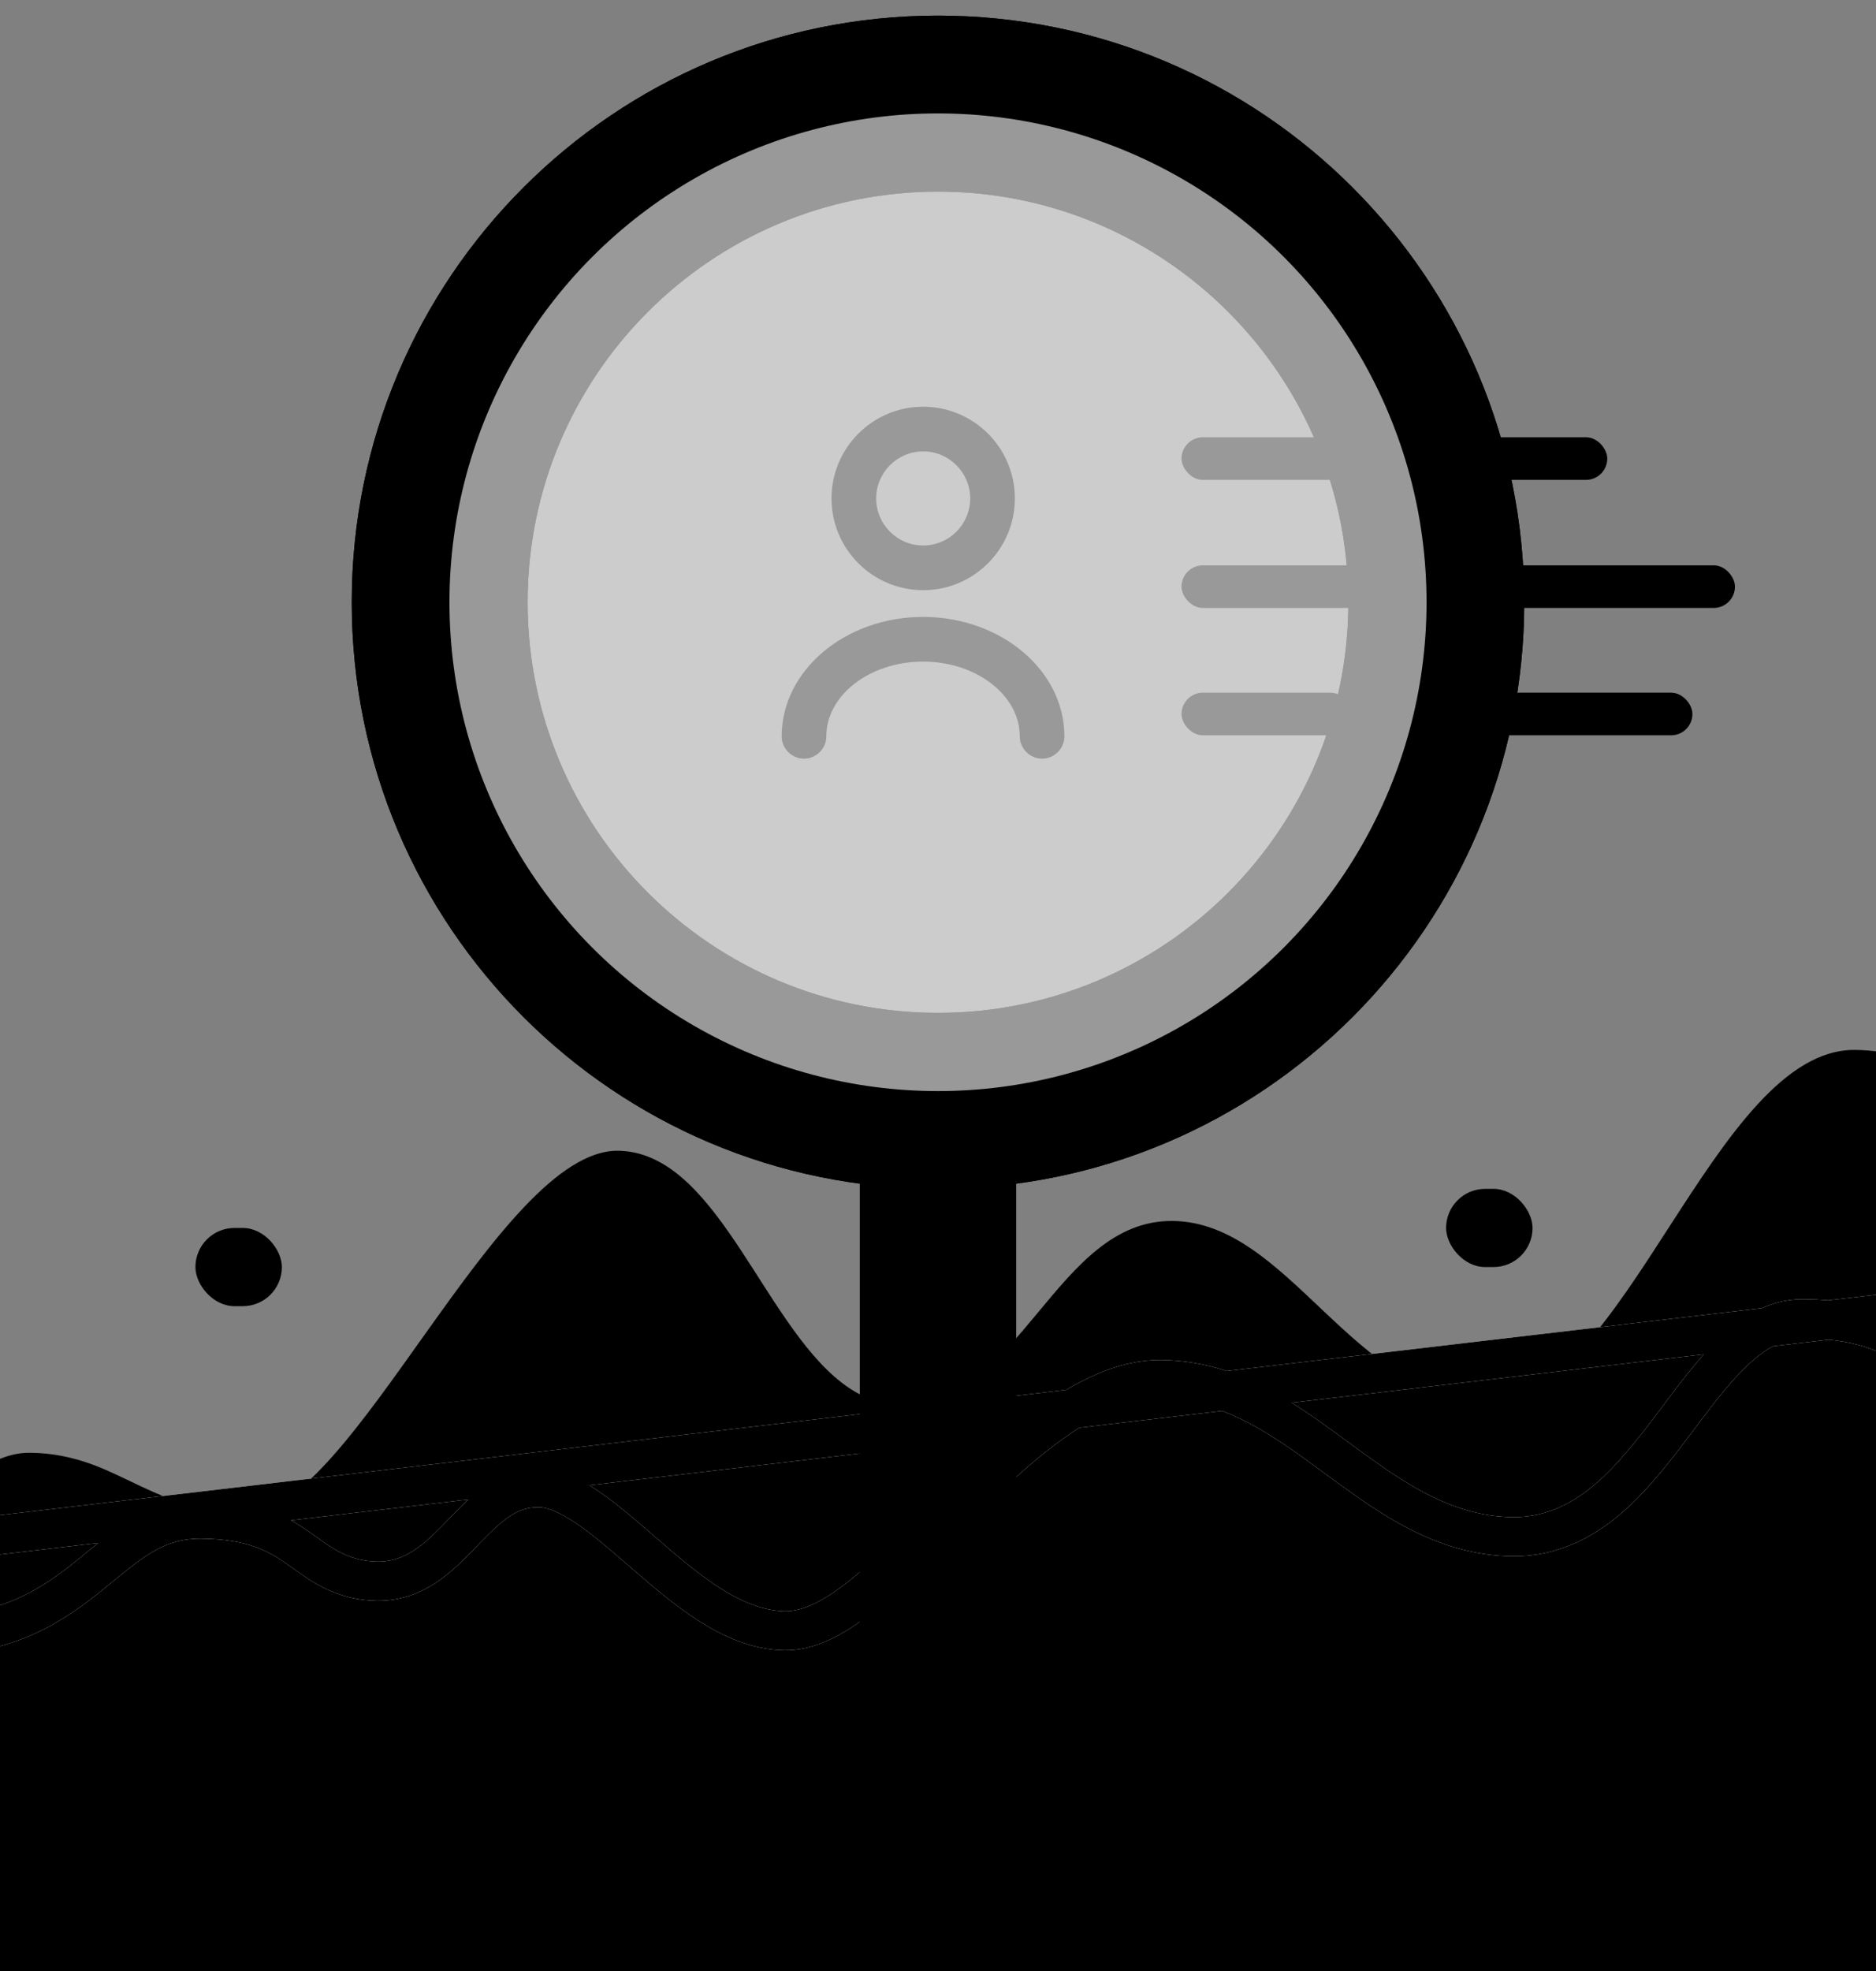 <svg width="60" height="63" viewBox="0 0 60 63" fill="none" xmlns="http://www.w3.org/2000/svg">
<rect x="0" y="0" width="60" height="63" fill="#808080" stroke="none"/>
<path d="M29.526 18.864C27.907 18.864 26.594 17.55 26.594 15.932C26.594 14.314 27.907 13 29.526 13C31.144 13 32.458 14.314 32.458 15.932C32.458 17.55 31.144 18.864 29.526 18.864ZM29.526 14.428C28.698 14.428 28.022 15.104 28.022 15.932C28.022 16.76 28.698 17.436 29.526 17.436C30.354 17.436 31.03 16.76 31.03 15.932C31.03 15.104 30.354 14.428 29.526 14.428Z" fill="#585960" style="fill:#585960;fill:color(display-p3 0.345 0.349 0.377);fill-opacity:1;"/>
<path d="M33.329 24.25C32.939 24.25 32.615 23.926 32.615 23.536C32.615 22.222 31.226 21.147 29.522 21.147C27.818 21.147 26.428 22.222 26.428 23.536C26.428 23.926 26.104 24.25 25.714 24.25C25.324 24.25 25 23.926 25 23.536C25 21.432 27.028 19.719 29.522 19.719C32.016 19.719 34.043 21.432 34.043 23.536C34.043 23.926 33.72 24.25 33.329 24.25Z" fill="#585960" style="fill:#585960;fill:color(display-p3 0.345 0.349 0.377);fill-opacity:1;"/>
<rect x="47.32" y="13.977" width="4.085" height="1.362" rx="0.681" fill="#8F8F92" style="fill:#8F8F92;fill:color(display-p3 0.561 0.561 0.573);fill-opacity:1;"/>
<rect x="37.789" y="13.977" width="6.808" height="1.362" rx="0.681" fill="#8F8F92" style="fill:#8F8F92;fill:color(display-p3 0.561 0.561 0.573);fill-opacity:1;"/>
<rect x="47.32" y="18.07" width="8.169" height="1.362" rx="0.681" fill="#8F8F92" style="fill:#8F8F92;fill:color(display-p3 0.561 0.561 0.573);fill-opacity:1;"/>
<rect x="47.32" y="22.141" width="6.808" height="1.362" rx="0.681" fill="#8F8F92" style="fill:#8F8F92;fill:color(display-p3 0.561 0.561 0.573);fill-opacity:1;"/>
<rect x="37.789" y="18.07" width="8.169" height="1.362" rx="0.681" fill="#8F8F92" style="fill:#8F8F92;fill:color(display-p3 0.561 0.561 0.573);fill-opacity:1;"/>
<rect x="37.789" y="22.141" width="5.446" height="1.362" rx="0.681" fill="#8F8F92" style="fill:#8F8F92;fill:color(display-p3 0.561 0.561 0.573);fill-opacity:1;"/>
<path d="M77.098 31.316L76.993 56.059C76.99 56.398 76.693 56.667 76.325 56.662L-22.327 55.732C-22.695 55.728 -22.988 55.452 -22.984 55.116L-22.98 53.723C-18.883 53.763 -17.192 50.71 -14.443 50.736C-11.694 50.762 -10.022 52.312 -7.449 52.337C-4.873 52.361 -1.876 46.408 0.942 46.436C1.428 46.439 1.859 46.502 2.249 46.596C3.374 46.864 4.21 47.429 5.279 47.843C6.004 48.122 6.834 48.337 7.933 48.348C11.229 48.38 15.941 36.746 19.765 36.782C20.432 36.79 21.023 37.04 21.57 37.449C24.137 39.382 25.603 44.87 28.788 44.899C32.651 44.934 33.757 38.99 37.502 39.026C41.246 39.063 43.272 44.753 47.614 44.795C51.96 44.837 54.825 33.513 59.332 33.559C63.834 33.601 65.983 38.939 69.899 38.974C74.192 39.016 77.094 31.316 77.094 31.316L77.098 31.316Z" fill="#FCCD82" style="fill:#FCCD82;fill:color(display-p3 0.988 0.804 0.51);fill-opacity:1;"/>
<path d="M67.845 41.093C67.712 41.375 67.549 41.687 67.358 42.001C67.049 42.509 66.65 43.046 66.156 43.46C65.66 43.876 65.034 44.196 64.288 44.188C63.231 44.176 62.523 43.871 61.888 43.508C61.716 43.41 61.558 43.313 61.405 43.22C60.986 42.964 60.602 42.73 60.062 42.533L60.061 42.532C59.493 42.323 58.758 42.164 57.698 42.152L57.697 42.152C57.004 42.144 56.393 42.411 55.794 42.895C55.183 43.389 54.621 44.076 54.03 44.854L54.029 44.854C53.917 45.002 53.803 45.153 53.688 45.307C53.079 46.117 52.428 46.983 51.699 47.668C50.815 48.498 49.744 49.133 48.372 49.118L48.371 49.118C46.557 49.096 45.085 48.254 43.755 47.325C43.395 47.074 43.052 46.821 42.714 46.573C42.024 46.066 41.357 45.576 40.624 45.15C39.565 44.535 38.45 44.111 37.14 44.096L37.139 44.096C35.938 44.081 34.686 44.686 33.389 45.66C32.227 46.536 31.118 47.635 30.051 48.693C29.713 49.028 29.379 49.359 29.049 49.678C28.376 50.327 27.714 50.928 27.085 51.366C26.47 51.793 25.796 52.132 25.106 52.124L25.105 52.124C24.24 52.114 23.434 51.757 22.711 51.299C21.988 50.841 21.287 50.241 20.637 49.677C20.601 49.647 20.566 49.616 20.531 49.586C19.905 49.043 19.326 48.542 18.763 48.163C18.163 47.76 17.665 47.556 17.233 47.551C16.291 47.54 15.668 48.094 14.928 48.858C14.89 48.897 14.852 48.937 14.814 48.977C14.495 49.308 14.14 49.676 13.751 49.961C13.299 50.292 12.753 50.548 12.075 50.541C10.998 50.529 10.322 50.043 9.744 49.627C9.654 49.563 9.567 49.5 9.481 49.441C8.854 49.011 8.073 48.574 6.458 48.556C5.077 48.541 4.283 49.192 3.217 50.064C3.125 50.139 3.032 50.216 2.935 50.294C1.721 51.279 0.237 52.323 -2.462 52.292C-5.121 52.262 -6.604 51.405 -7.976 50.601L-8.003 50.585C-9.315 49.816 -10.515 49.114 -12.734 49.088L-12.734 49.088C-14.996 49.061 -16.235 49.647 -17.351 50.255C-17.453 50.31 -17.554 50.366 -17.656 50.423C-18.699 51 -19.791 51.604 -21.51 51.584L67.845 41.093ZM67.845 41.093L75.314 52.341L75.507 52.631L75.784 52.631C75.781 52.642 75.778 52.655 75.775 52.668C75.679 53.07 75.331 53.731 74.726 54.611C73.54 56.335 71.552 58.637 69.396 60.89C67.242 63.14 64.945 65.315 63.154 66.786C62.252 67.527 61.505 68.068 60.98 68.355C60.891 68.404 60.816 68.441 60.752 68.47L60.722 68.372L60.232 68.384L-0.599 69.874C-2.703 69.527 -5.674 68.27 -9.006 66.516C-12.348 64.756 -15.986 62.532 -19.356 60.336C-22.724 58.141 -25.817 55.979 -28.065 54.345C-29.19 53.528 -30.101 52.844 -30.729 52.357C-31.043 52.112 -31.282 51.921 -31.439 51.788C-31.448 51.78 -31.457 51.773 -31.466 51.765L-31.465 51.562C-31.268 51.346 -30.87 50.938 -30.337 50.542C-29.585 49.983 -28.644 49.504 -27.668 49.517L-27.666 49.517C-26.738 49.527 -26.21 49.861 -25.476 50.326C-25.414 50.365 -25.35 50.406 -25.285 50.447C-24.418 50.991 -23.369 51.563 -21.51 51.584L67.845 41.093ZM-31.467 52.03L-31.467 52.028L-31.467 52.03ZM75.932 52.637C75.932 52.637 75.931 52.637 75.929 52.636C75.931 52.636 75.932 52.637 75.932 52.637Z" fill="url(#paint0_linear_2610_1745)" style=""/>
<path d="M67.845 41.093C67.712 41.375 67.549 41.687 67.358 42.001C67.049 42.509 66.65 43.046 66.156 43.46C65.66 43.876 65.034 44.196 64.288 44.188C63.231 44.176 62.523 43.871 61.888 43.508C61.716 43.41 61.558 43.313 61.405 43.22C60.986 42.964 60.602 42.73 60.062 42.533L60.061 42.532C59.493 42.323 58.758 42.164 57.698 42.152L57.697 42.152C57.004 42.144 56.393 42.411 55.794 42.895C55.183 43.389 54.621 44.076 54.03 44.854L54.029 44.854C53.917 45.002 53.803 45.153 53.688 45.307C53.079 46.117 52.428 46.983 51.699 47.668C50.815 48.498 49.744 49.133 48.372 49.118L48.371 49.118C46.557 49.096 45.085 48.254 43.755 47.325C43.395 47.074 43.052 46.821 42.714 46.573C42.024 46.066 41.357 45.576 40.624 45.15C39.565 44.535 38.45 44.111 37.14 44.096L37.139 44.096C35.938 44.081 34.686 44.686 33.389 45.66C32.227 46.536 31.118 47.635 30.051 48.693C29.713 49.028 29.379 49.359 29.049 49.678C28.376 50.327 27.714 50.928 27.085 51.366C26.47 51.793 25.796 52.132 25.106 52.124L25.105 52.124C24.24 52.114 23.434 51.757 22.711 51.299C21.988 50.841 21.287 50.241 20.637 49.677C20.601 49.647 20.566 49.616 20.531 49.586C19.905 49.043 19.326 48.542 18.763 48.163C18.163 47.76 17.665 47.556 17.233 47.551C16.291 47.54 15.668 48.094 14.928 48.858C14.89 48.897 14.852 48.937 14.814 48.977C14.495 49.308 14.14 49.676 13.751 49.961C13.299 50.292 12.753 50.548 12.075 50.541C10.998 50.529 10.322 50.043 9.744 49.627C9.654 49.563 9.567 49.5 9.481 49.441C8.854 49.011 8.073 48.574 6.458 48.556C5.077 48.541 4.283 49.192 3.217 50.064C3.125 50.139 3.032 50.216 2.935 50.294C1.721 51.279 0.237 52.323 -2.462 52.292C-5.121 52.262 -6.604 51.405 -7.976 50.601L-8.003 50.585C-9.315 49.816 -10.515 49.114 -12.734 49.088L-12.734 49.088C-14.996 49.061 -16.235 49.647 -17.351 50.255C-17.453 50.31 -17.554 50.366 -17.656 50.423C-18.699 51 -19.791 51.604 -21.51 51.584L67.845 41.093ZM67.845 41.093L75.314 52.341L75.507 52.631L75.784 52.631C75.781 52.642 75.778 52.655 75.775 52.668C75.679 53.07 75.331 53.731 74.726 54.611C73.54 56.335 71.552 58.637 69.396 60.89C67.242 63.14 64.945 65.315 63.154 66.786C62.252 67.527 61.505 68.068 60.98 68.355C60.891 68.404 60.816 68.441 60.752 68.47L60.722 68.372L60.232 68.384L-0.599 69.874C-2.703 69.527 -5.674 68.27 -9.006 66.516C-12.348 64.756 -15.986 62.532 -19.356 60.336C-22.724 58.141 -25.817 55.979 -28.065 54.345C-29.19 53.528 -30.101 52.844 -30.729 52.357C-31.043 52.112 -31.282 51.921 -31.439 51.788C-31.448 51.78 -31.457 51.773 -31.466 51.765L-31.465 51.562C-31.268 51.346 -30.87 50.938 -30.337 50.542C-29.585 49.983 -28.644 49.504 -27.668 49.517L-27.666 49.517C-26.738 49.527 -26.21 49.861 -25.476 50.326C-25.414 50.365 -25.35 50.406 -25.285 50.447C-24.418 50.991 -23.369 51.563 -21.51 51.584L67.845 41.093ZM-31.467 52.03L-31.467 52.028L-31.467 52.03ZM75.932 52.637C75.932 52.637 75.931 52.637 75.929 52.636C75.931 52.636 75.932 52.637 75.932 52.637Z" fill="#D7D7D7" style="fill:#D7D7D7;fill:color(display-p3 0.843 0.843 0.843);fill-opacity:1;"/>
<path d="M67.845 41.093C67.712 41.375 67.549 41.687 67.358 42.001C67.049 42.509 66.65 43.046 66.156 43.46C65.66 43.876 65.034 44.196 64.288 44.188C63.231 44.176 62.523 43.871 61.888 43.508C61.716 43.41 61.558 43.313 61.405 43.22C60.986 42.964 60.602 42.73 60.062 42.533L60.061 42.532C59.493 42.323 58.758 42.164 57.698 42.152L57.697 42.152C57.004 42.144 56.393 42.411 55.794 42.895C55.183 43.389 54.621 44.076 54.03 44.854L54.029 44.854C53.917 45.002 53.803 45.153 53.688 45.307C53.079 46.117 52.428 46.983 51.699 47.668C50.815 48.498 49.744 49.133 48.372 49.118L48.371 49.118C46.557 49.096 45.085 48.254 43.755 47.325C43.395 47.074 43.052 46.821 42.714 46.573C42.024 46.066 41.357 45.576 40.624 45.15C39.565 44.535 38.45 44.111 37.14 44.096L37.139 44.096C35.938 44.081 34.686 44.686 33.389 45.66C32.227 46.536 31.118 47.635 30.051 48.693C29.713 49.028 29.379 49.359 29.049 49.678C28.376 50.327 27.714 50.928 27.085 51.366C26.47 51.793 25.796 52.132 25.106 52.124L25.105 52.124C24.24 52.114 23.434 51.757 22.711 51.299C21.988 50.841 21.287 50.241 20.637 49.677C20.601 49.647 20.566 49.616 20.531 49.586C19.905 49.043 19.326 48.542 18.763 48.163C18.163 47.76 17.665 47.556 17.233 47.551C16.291 47.54 15.668 48.094 14.928 48.858C14.89 48.897 14.852 48.937 14.814 48.977C14.495 49.308 14.14 49.676 13.751 49.961C13.299 50.292 12.753 50.548 12.075 50.541C10.998 50.529 10.322 50.043 9.744 49.627C9.654 49.563 9.567 49.5 9.481 49.441C8.854 49.011 8.073 48.574 6.458 48.556C5.077 48.541 4.283 49.192 3.217 50.064C3.125 50.139 3.032 50.216 2.935 50.294C1.721 51.279 0.237 52.323 -2.462 52.292C-5.121 52.262 -6.604 51.405 -7.976 50.601L-8.003 50.585C-9.315 49.816 -10.515 49.114 -12.734 49.088L-12.734 49.088C-14.996 49.061 -16.235 49.647 -17.351 50.255C-17.453 50.31 -17.554 50.366 -17.656 50.423C-18.699 51 -19.791 51.604 -21.51 51.584L67.845 41.093ZM67.845 41.093L75.314 52.341L75.507 52.631L75.784 52.631C75.781 52.642 75.778 52.655 75.775 52.668C75.679 53.07 75.331 53.731 74.726 54.611C73.54 56.335 71.552 58.637 69.396 60.89C67.242 63.14 64.945 65.315 63.154 66.786C62.252 67.527 61.505 68.068 60.98 68.355C60.891 68.404 60.816 68.441 60.752 68.47L60.722 68.372L60.232 68.384L-0.599 69.874C-2.703 69.527 -5.674 68.27 -9.006 66.516C-12.348 64.756 -15.986 62.532 -19.356 60.336C-22.724 58.141 -25.817 55.979 -28.065 54.345C-29.19 53.528 -30.101 52.844 -30.729 52.357C-31.043 52.112 -31.282 51.921 -31.439 51.788C-31.448 51.78 -31.457 51.773 -31.466 51.765L-31.465 51.562C-31.268 51.346 -30.87 50.938 -30.337 50.542C-29.585 49.983 -28.644 49.504 -27.668 49.517L-27.666 49.517C-26.738 49.527 -26.21 49.861 -25.476 50.326C-25.414 50.365 -25.35 50.406 -25.285 50.447C-24.418 50.991 -23.369 51.563 -21.51 51.584L67.845 41.093ZM-31.467 52.03L-31.467 52.028L-31.467 52.03ZM75.932 52.637C75.932 52.637 75.931 52.637 75.929 52.636C75.931 52.636 75.932 52.637 75.932 52.637Z" fill="#F3F0F0" style="fill:#F3F0F0;fill:color(display-p3 0.953 0.941 0.941);fill-opacity:1;"/>
<path d="M67.845 41.093C67.712 41.375 67.549 41.687 67.358 42.001C67.049 42.509 66.65 43.046 66.156 43.46C65.66 43.876 65.034 44.196 64.288 44.188C63.231 44.176 62.523 43.871 61.888 43.508C61.716 43.41 61.558 43.313 61.405 43.22C60.986 42.964 60.602 42.73 60.062 42.533L60.061 42.532C59.493 42.323 58.758 42.164 57.698 42.152L57.697 42.152C57.004 42.144 56.393 42.411 55.794 42.895C55.183 43.389 54.621 44.076 54.03 44.854L54.029 44.854C53.917 45.002 53.803 45.153 53.688 45.307C53.079 46.117 52.428 46.983 51.699 47.668C50.815 48.498 49.744 49.133 48.372 49.118L48.371 49.118C46.557 49.096 45.085 48.254 43.755 47.325C43.395 47.074 43.052 46.821 42.714 46.573C42.024 46.066 41.357 45.576 40.624 45.15C39.565 44.535 38.45 44.111 37.14 44.096L37.139 44.096C35.938 44.081 34.686 44.686 33.389 45.66C32.227 46.536 31.118 47.635 30.051 48.693C29.713 49.028 29.379 49.359 29.049 49.678C28.376 50.327 27.714 50.928 27.085 51.366C26.47 51.793 25.796 52.132 25.106 52.124L25.105 52.124C24.24 52.114 23.434 51.757 22.711 51.299C21.988 50.841 21.287 50.241 20.637 49.677C20.601 49.647 20.566 49.616 20.531 49.586C19.905 49.043 19.326 48.542 18.763 48.163C18.163 47.76 17.665 47.556 17.233 47.551C16.291 47.54 15.668 48.094 14.928 48.858C14.89 48.897 14.852 48.937 14.814 48.977C14.495 49.308 14.14 49.676 13.751 49.961C13.299 50.292 12.753 50.548 12.075 50.541C10.998 50.529 10.322 50.043 9.744 49.627C9.654 49.563 9.567 49.5 9.481 49.441C8.854 49.011 8.073 48.574 6.458 48.556C5.077 48.541 4.283 49.192 3.217 50.064C3.125 50.139 3.032 50.216 2.935 50.294C1.721 51.279 0.237 52.323 -2.462 52.292C-5.121 52.262 -6.604 51.405 -7.976 50.601L-8.003 50.585C-9.315 49.816 -10.515 49.114 -12.734 49.088L-12.734 49.088C-14.996 49.061 -16.235 49.647 -17.351 50.255C-17.453 50.31 -17.554 50.366 -17.656 50.423C-18.699 51 -19.791 51.604 -21.51 51.584L67.845 41.093ZM67.845 41.093L75.314 52.341L75.507 52.631L75.784 52.631C75.781 52.642 75.778 52.655 75.775 52.668C75.679 53.07 75.331 53.731 74.726 54.611C73.54 56.335 71.552 58.637 69.396 60.89C67.242 63.14 64.945 65.315 63.154 66.786C62.252 67.527 61.505 68.068 60.98 68.355C60.891 68.404 60.816 68.441 60.752 68.47L60.722 68.372L60.232 68.384L-0.599 69.874C-2.703 69.527 -5.674 68.27 -9.006 66.516C-12.348 64.756 -15.986 62.532 -19.356 60.336C-22.724 58.141 -25.817 55.979 -28.065 54.345C-29.19 53.528 -30.101 52.844 -30.729 52.357C-31.043 52.112 -31.282 51.921 -31.439 51.788C-31.448 51.78 -31.457 51.773 -31.466 51.765L-31.465 51.562C-31.268 51.346 -30.87 50.938 -30.337 50.542C-29.585 49.983 -28.644 49.504 -27.668 49.517L-27.666 49.517C-26.738 49.527 -26.21 49.861 -25.476 50.326C-25.414 50.365 -25.35 50.406 -25.285 50.447C-24.418 50.991 -23.369 51.563 -21.51 51.584L67.845 41.093ZM-31.467 52.03L-31.467 52.028L-31.467 52.03ZM75.932 52.637C75.932 52.637 75.931 52.637 75.929 52.636C75.931 52.636 75.932 52.637 75.932 52.637Z" stroke="white" style="stroke:white;stroke-opacity:1;" stroke-width="1.25"/>
<path d="M67.845 41.093C67.712 41.375 67.549 41.687 67.358 42.001C67.049 42.509 66.65 43.046 66.156 43.46C65.66 43.876 65.034 44.196 64.288 44.188C63.231 44.176 62.523 43.871 61.888 43.508C61.716 43.41 61.558 43.313 61.405 43.22C60.986 42.964 60.602 42.73 60.062 42.533L60.061 42.532C59.493 42.323 58.758 42.164 57.698 42.152L57.697 42.152C57.004 42.144 56.393 42.411 55.794 42.895C55.183 43.389 54.621 44.076 54.03 44.854L54.029 44.854C53.917 45.002 53.803 45.153 53.688 45.307C53.079 46.117 52.428 46.983 51.699 47.668C50.815 48.498 49.744 49.133 48.372 49.118L48.371 49.118C46.557 49.096 45.085 48.254 43.755 47.325C43.395 47.074 43.052 46.821 42.714 46.573C42.024 46.066 41.357 45.576 40.624 45.15C39.565 44.535 38.45 44.111 37.14 44.096L37.139 44.096C35.938 44.081 34.686 44.686 33.389 45.66C32.227 46.536 31.118 47.635 30.051 48.693C29.713 49.028 29.379 49.359 29.049 49.678C28.376 50.327 27.714 50.928 27.085 51.366C26.47 51.793 25.796 52.132 25.106 52.124L25.105 52.124C24.24 52.114 23.434 51.757 22.711 51.299C21.988 50.841 21.287 50.241 20.637 49.677C20.601 49.647 20.566 49.616 20.531 49.586C19.905 49.043 19.326 48.542 18.763 48.163C18.163 47.76 17.665 47.556 17.233 47.551C16.291 47.54 15.668 48.094 14.928 48.858C14.89 48.897 14.852 48.937 14.814 48.977C14.495 49.308 14.14 49.676 13.751 49.961C13.299 50.292 12.753 50.548 12.075 50.541C10.998 50.529 10.322 50.043 9.744 49.627C9.654 49.563 9.567 49.5 9.481 49.441C8.854 49.011 8.073 48.574 6.458 48.556C5.077 48.541 4.283 49.192 3.217 50.064C3.125 50.139 3.032 50.216 2.935 50.294C1.721 51.279 0.237 52.323 -2.462 52.292C-5.121 52.262 -6.604 51.405 -7.976 50.601L-8.003 50.585C-9.315 49.816 -10.515 49.114 -12.734 49.088L-12.734 49.088C-14.996 49.061 -16.235 49.647 -17.351 50.255C-17.453 50.31 -17.554 50.366 -17.656 50.423C-18.699 51 -19.791 51.604 -21.51 51.584L67.845 41.093ZM67.845 41.093L75.314 52.341L75.507 52.631L75.784 52.631C75.781 52.642 75.778 52.655 75.775 52.668C75.679 53.07 75.331 53.731 74.726 54.611C73.54 56.335 71.552 58.637 69.396 60.89C67.242 63.14 64.945 65.315 63.154 66.786C62.252 67.527 61.505 68.068 60.98 68.355C60.891 68.404 60.816 68.441 60.752 68.47L60.722 68.372L60.232 68.384L-0.599 69.874C-2.703 69.527 -5.674 68.27 -9.006 66.516C-12.348 64.756 -15.986 62.532 -19.356 60.336C-22.724 58.141 -25.817 55.979 -28.065 54.345C-29.19 53.528 -30.101 52.844 -30.729 52.357C-31.043 52.112 -31.282 51.921 -31.439 51.788C-31.448 51.78 -31.457 51.773 -31.466 51.765L-31.465 51.562C-31.268 51.346 -30.87 50.938 -30.337 50.542C-29.585 49.983 -28.644 49.504 -27.668 49.517L-27.666 49.517C-26.738 49.527 -26.21 49.861 -25.476 50.326C-25.414 50.365 -25.35 50.406 -25.285 50.447C-24.418 50.991 -23.369 51.563 -21.51 51.584L67.845 41.093ZM-31.467 52.03L-31.467 52.028L-31.467 52.03ZM75.932 52.637C75.932 52.637 75.931 52.637 75.929 52.636C75.931 52.636 75.932 52.637 75.932 52.637Z" stroke="#FFA469" style="stroke:#FFA469;stroke:color(display-p3 1 0.643 0.412);stroke-opacity:1;" stroke-width="1.25"/>
<rect x="6.25" y="39.25" width="2.765" height="2.5" rx="1.25" fill="#FFA469" style="fill:#FFA469;fill:color(display-p3 1 0.643 0.412);fill-opacity:1;"/>
<rect x="46.25" y="38" width="2.765" height="2.5" rx="1.25" fill="#FFA469" style="fill:#FFA469;fill:color(display-p3 1 0.643 0.412);fill-opacity:1;"/>
<rect x="6.25" y="55.5" width="2.5" height="1.25" rx="0.625" transform="rotate(90 6.25 55.5)" fill="#8F8F92" style="fill:#8F8F92;fill:color(display-p3 0.561 0.561 0.573);fill-opacity:1;"/>
<rect x="16.25" y="55.5" width="2.5" height="1.25" rx="0.625" transform="rotate(90 16.25 55.5)" fill="#8F8F92" style="fill:#8F8F92;fill:color(display-p3 0.561 0.561 0.573);fill-opacity:1;"/>
<rect x="26.25" y="55.5" width="2.5" height="1.25" rx="0.625" transform="rotate(90 26.25 55.5)" fill="#8F8F92" style="fill:#8F8F92;fill:color(display-p3 0.561 0.561 0.573);fill-opacity:1;"/>
<rect x="36.25" y="55.5" width="2.5" height="1.25" rx="0.625" transform="rotate(90 36.25 55.5)" fill="#8F8F92" style="fill:#8F8F92;fill:color(display-p3 0.561 0.561 0.573);fill-opacity:1;"/>
<rect x="46.25" y="55.5" width="2.5" height="1.25" rx="0.625" transform="rotate(90 46.25 55.5)" fill="#8F8F92" style="fill:#8F8F92;fill:color(display-p3 0.561 0.561 0.573);fill-opacity:1;"/>
<rect x="56.25" y="55.5" width="2.5" height="1.25" rx="0.625" transform="rotate(90 56.25 55.5)" fill="#8F8F92" style="fill:#8F8F92;fill:color(display-p3 0.561 0.561 0.573);fill-opacity:1;"/>
<rect x="27.5" y="33" width="5" height="22.5" rx="2.5" fill="#585960" style="fill:#585960;fill:color(display-p3 0.345 0.349 0.377);fill-opacity:1;"/>
<path d="M48.75 19.25C48.75 29.605 40.355 38 30 38C19.645 38 11.25 29.605 11.25 19.25C11.25 8.895 19.645 0.5 30 0.5C40.355 0.5 48.75 8.895 48.75 19.25ZM16.875 19.25C16.875 26.499 22.751 32.375 30 32.375C37.249 32.375 43.125 26.499 43.125 19.25C43.125 12.001 37.249 6.125 30 6.125C22.751 6.125 16.875 12.001 16.875 19.25Z" fill="#B9BABD" style="fill:#B9BABD;fill:color(display-p3 0.726 0.729 0.741);fill-opacity:1;"/>
<path d="M48.75 19.25C48.75 29.605 40.355 38 30 38C19.645 38 11.25 29.605 11.25 19.25C11.25 8.895 19.645 0.5 30 0.5C40.355 0.5 48.75 8.895 48.75 19.25ZM16.875 19.25C16.875 26.499 22.751 32.375 30 32.375C37.249 32.375 43.125 26.499 43.125 19.25C43.125 12.001 37.249 6.125 30 6.125C22.751 6.125 16.875 12.001 16.875 19.25Z" fill="url(#paint1_linear_2610_1745)" style=""/>
<circle opacity="0.6" cx="30" cy="19.25" r="15.625" fill="white" style="fill:white;fill-opacity:1;"/>
<defs>
<linearGradient id="paint0_linear_2610_1745" x1="35.625" y1="43.623" x2="36.416" y2="71.1" gradientUnits="userSpaceOnUse">
<stop stop-color="#F3F0F0" style="stop-color:#F3F0F0;stop-color:color(display-p3 0.953 0.941 0.941);stop-opacity:1;"/>
<stop offset="1" stop-color="#B9BABD" style="stop-color:#B9BABD;stop-color:color(display-p3 0.726 0.729 0.741);stop-opacity:1;"/>
</linearGradient>
<linearGradient id="paint1_linear_2610_1745" x1="30.205" y1="1.997" x2="30.206" y2="38.48" gradientUnits="userSpaceOnUse">
<stop stop-color="#FFD66B" style="stop-color:#FFD66B;stop-color:color(display-p3 1 0.838 0.421);stop-opacity:1;"/>
<stop offset="1" stop-color="#FFA469" style="stop-color:#FFA469;stop-color:color(display-p3 1 0.643 0.412);stop-opacity:1;"/>
</linearGradient>
</defs>
</svg>
